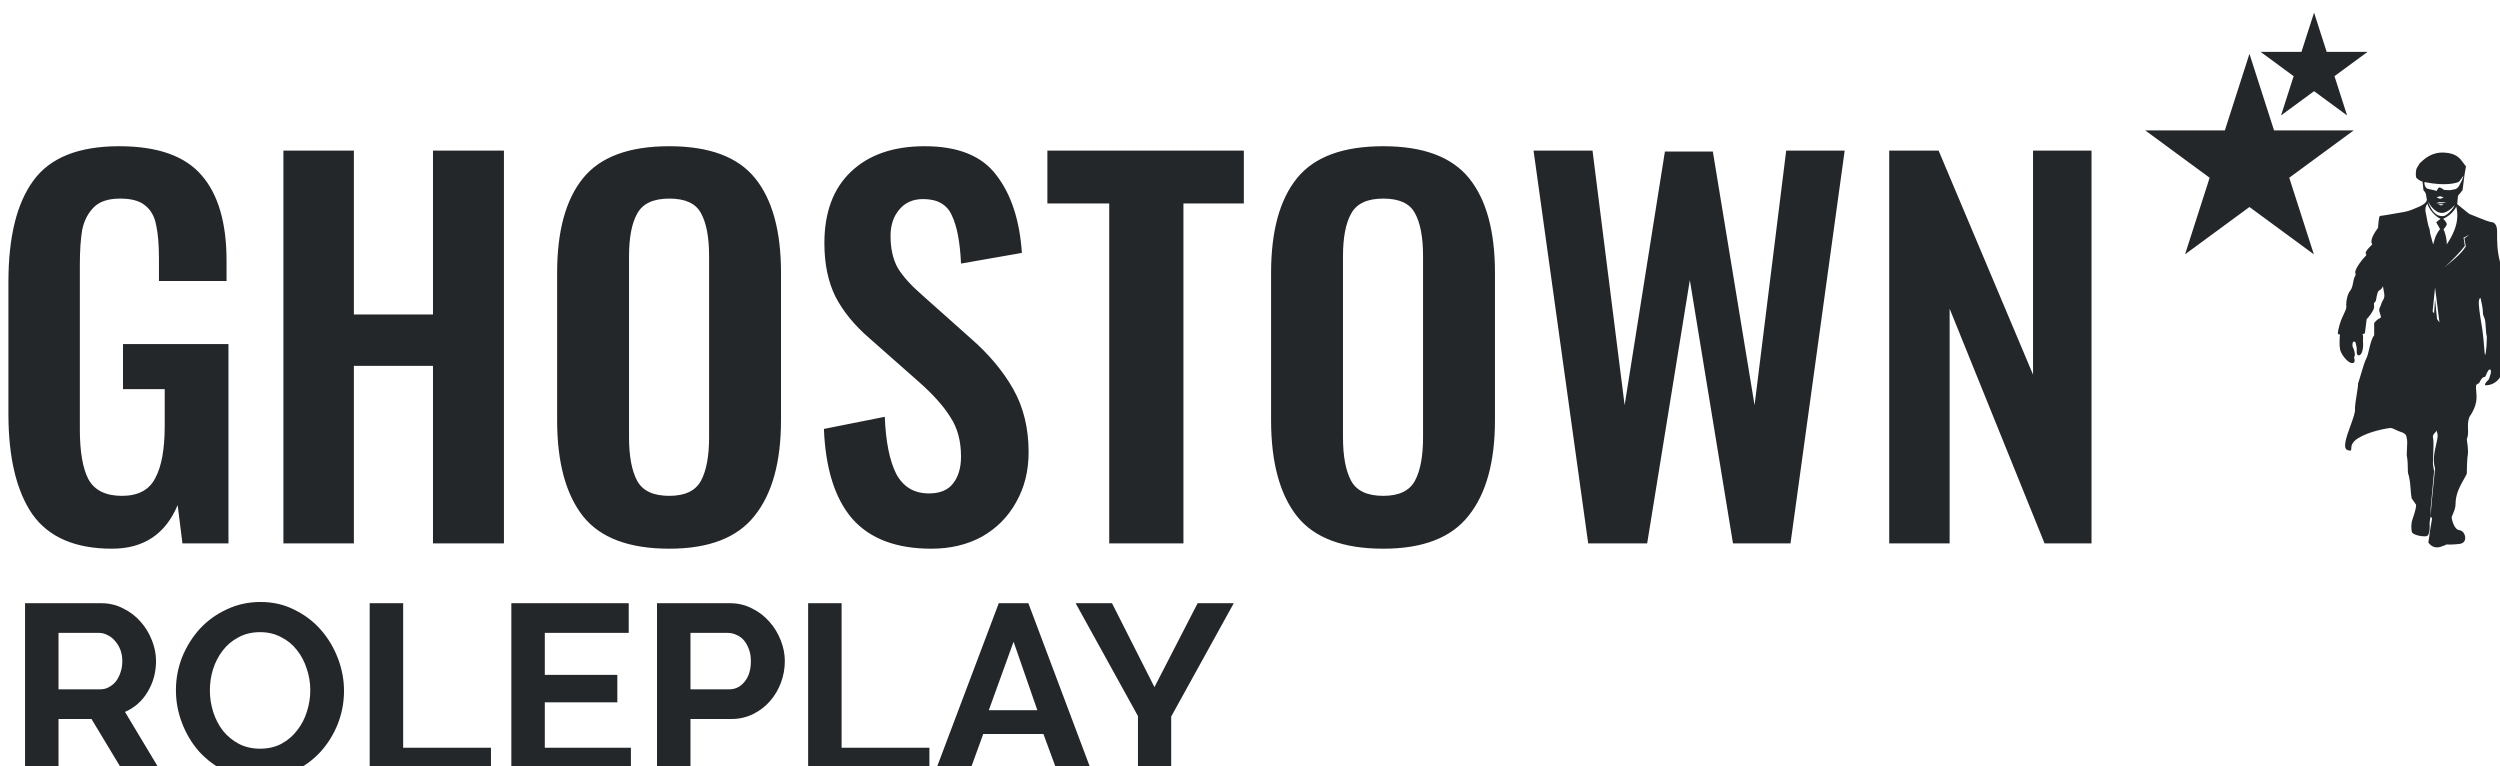 <svg width="594" height="182" viewBox="0 0 594 182" fill="none" xmlns="http://www.w3.org/2000/svg">
<g filter="url(#filter0_i)">
<path fill-rule="evenodd" clip-rule="evenodd" d="M550.82 9.331L547.822 0L544.825 9.331H535.125L542.972 15.098L539.975 24.429L547.822 18.662L555.669 24.429L552.672 15.098L560.519 9.331H550.82ZM538.314 27.986L532.469 9.791L526.624 27.986H507.709L523.011 39.231L517.167 57.427L532.469 46.182L547.771 57.427L541.926 39.231L557.229 27.986H538.314ZM5.695 119.191C9.568 124.645 15.871 127.371 24.604 127.371C32.122 127.371 37.324 123.915 40.21 117.002L41.349 126.104H52.284V78.75H27.224V89.465H37.134V98.222C37.134 103.752 36.375 107.9 34.856 110.665C33.413 113.43 30.793 114.813 26.996 114.813C23.123 114.813 20.466 113.507 19.023 110.895C17.656 108.284 16.972 104.328 16.972 99.028V59.97C16.972 56.513 17.162 53.709 17.542 51.559C17.998 49.408 18.909 47.642 20.276 46.259C21.643 44.876 23.731 44.185 26.541 44.185C29.199 44.185 31.173 44.723 32.464 45.798C33.831 46.873 34.704 48.41 35.084 50.407C35.539 52.404 35.767 55.092 35.767 58.472V63.772H51.828V58.933C51.828 49.946 49.854 43.186 45.905 38.655C41.956 34.046 35.426 31.742 26.313 31.742C16.669 31.742 9.872 34.468 5.923 39.922C1.974 45.299 0 53.325 0 64.002V95.341C0 105.711 1.898 113.661 5.695 119.191ZM82.082 32.779H65.337V126.104H82.082V83.935H100.877V126.104H117.735V32.779H100.877V71.722H82.082V32.779ZM157.027 127.371C147.458 127.371 140.624 124.798 136.523 119.652C132.422 114.429 130.372 106.824 130.372 96.839V61.813C130.372 51.904 132.422 44.415 136.523 39.346C140.624 34.276 147.458 31.742 157.027 31.742C166.519 31.742 173.316 34.276 177.416 39.346C181.517 44.415 183.567 51.904 183.567 61.813V96.839C183.567 106.748 181.479 114.314 177.302 119.537C173.202 124.76 166.443 127.371 157.027 127.371ZM157.027 114.813C160.748 114.813 163.254 113.622 164.545 111.241C165.836 108.86 166.481 105.403 166.481 100.872V57.896C166.481 53.364 165.836 49.946 164.545 47.642C163.33 45.337 160.824 44.185 157.027 44.185C153.23 44.185 150.686 45.376 149.395 47.757C148.104 50.061 147.458 53.441 147.458 57.896V100.872C147.458 105.403 148.104 108.86 149.395 111.241C150.686 113.622 153.23 114.813 157.027 114.813ZM200.48 120.228C204.657 124.99 210.922 127.371 219.275 127.371C223.832 127.371 227.856 126.411 231.349 124.491C234.843 122.494 237.539 119.767 239.437 116.311C241.411 112.854 242.399 108.898 242.399 104.443C242.399 98.759 241.184 93.766 238.754 89.465C236.324 85.164 232.944 81.131 228.616 77.367L217.111 67.113C214.453 64.809 212.517 62.658 211.302 60.661C210.162 58.587 209.593 56.052 209.593 53.057C209.593 50.522 210.276 48.448 211.643 46.835C213.01 45.145 214.909 44.3 217.339 44.3C220.756 44.3 223.034 45.606 224.173 48.218C225.388 50.752 226.11 54.554 226.338 59.624L240.804 57.089C240.272 49.331 238.26 43.186 234.767 38.655C231.349 34.046 225.654 31.742 217.68 31.742C210.238 31.742 204.391 33.777 200.139 37.848C195.962 41.842 193.874 47.488 193.874 54.785C193.874 59.701 194.747 63.925 196.493 67.459C198.316 70.992 201.012 74.295 204.581 77.367L216.2 87.622C219.693 90.694 222.237 93.536 223.832 96.148C225.502 98.682 226.338 101.793 226.338 105.48C226.338 108.169 225.692 110.319 224.401 111.932C223.186 113.469 221.288 114.237 218.706 114.237C215.212 114.237 212.63 112.7 210.96 109.628C209.365 106.479 208.454 101.947 208.226 96.032L193.76 98.913C194.139 108.361 196.38 115.466 200.48 120.228ZM247.632 45.337H246.857V32.779H292.762L293.537 32.779V45.337H279.185V126.104H262.327L261.551 126.104V45.337L247.632 45.337ZM306.159 119.652C310.26 124.798 317.094 127.372 326.663 127.372C336.079 127.372 342.838 124.76 346.938 119.537C351.115 114.314 353.203 106.748 353.203 96.839V61.813C353.203 51.905 351.153 44.416 347.052 39.346C342.952 34.276 336.155 31.742 326.663 31.742C317.094 31.742 310.26 34.276 306.159 39.346C302.058 44.416 300.008 51.905 300.008 61.813V96.839C300.008 106.825 302.058 114.429 306.159 119.652ZM334.181 111.241C332.89 113.622 330.384 114.813 326.663 114.813C322.866 114.813 320.322 113.622 319.031 111.241C317.74 108.86 317.094 105.404 317.094 100.872V57.896C317.094 53.441 317.74 50.061 319.031 47.757C320.322 45.376 322.866 44.185 326.663 44.185C330.46 44.185 332.966 45.337 334.181 47.642C335.472 49.946 336.117 53.364 336.117 57.896V100.872C336.117 105.404 335.472 108.86 334.181 111.241ZM362.37 32.779H376.381L384.013 93.267L393.581 33.009H404.972L414.882 93.267L422.4 32.779H436.297L423.425 126.104H409.756L399.505 63.542L389.367 126.104H375.356L362.37 32.779ZM458.611 32.779H446.878V126.104H461.231V70.339L483.785 126.104H494.948V32.779H481.051V86.009L458.611 32.779ZM572.894 35.826C572.946 35.778 572.999 35.728 573.054 35.677C574.112 34.683 575.816 33.083 578.812 33.259C581.652 33.426 582.521 34.639 583.306 35.735C583.505 36.012 583.699 36.283 583.918 36.526L583.57 38.511L583.106 42.182L582.024 43.505L581.829 45.512L584.693 47.823C585.305 48.058 585.932 48.314 586.539 48.562C588.041 49.176 589.419 49.74 590.147 49.806C590.772 49.864 591.335 50.647 591.307 52.024C591.307 54.731 591.307 56.458 592.003 59.258L593.164 66.493C593.244 67.19 593.32 67.813 593.39 68.389L593.392 68.408C593.856 72.236 594.077 74.058 593.976 82.364L593.048 82.947C593.048 85.748 591.502 88.548 588.522 88.548C588.515 88.536 588.507 88.524 588.499 88.512L588.499 88.511C588.387 88.338 588.294 88.194 589.335 87.148L589.359 87.084C589.575 86.522 590.129 85.082 589.683 84.813C589.315 84.591 588.898 85.578 588.664 86.132C588.603 86.276 588.554 86.391 588.522 86.448C588.464 86.541 588.386 86.555 588.284 86.574C588.044 86.618 587.673 86.687 587.13 87.848C587.134 87.959 586.933 88.078 586.731 88.198C586.532 88.315 586.331 88.434 586.318 88.548C586.266 88.99 586.31 89.452 586.358 89.96C586.498 91.425 586.674 93.274 584.693 96.133C584.339 97.199 584.371 98.079 584.401 98.913C584.431 99.736 584.459 100.515 584.113 101.385C584.113 101.385 584.554 104.068 584.345 105.119C584.136 106.169 584.113 109.553 584.113 109.553C583.917 109.975 583.66 110.431 583.384 110.922C582.513 112.469 581.444 114.369 581.444 116.671C581.444 117.665 581.1 118.452 580.831 119.068C580.658 119.464 580.516 119.79 580.516 120.055C580.516 120.055 580.98 122.855 582.372 122.972C583.765 123.089 584.577 125.992 582.372 126.24C580.168 126.488 579.355 126.357 579.355 126.357C579.355 126.357 578.158 126.855 577.847 126.94C576.57 127.29 575.679 126.847 574.983 125.913C575.371 123.029 575.502 122.284 575.784 120.684L575.874 120.172L575.526 119.705C575.607 117.811 576.036 113.605 576.32 110.812C576.445 109.59 576.542 108.639 576.57 108.269C575.964 106.442 576.429 104.382 576.814 102.675C577.019 101.765 577.201 100.956 577.188 100.334L576.956 99.284C576.916 99.46 576.767 99.603 576.602 99.763C576.292 100.063 575.924 100.42 576.106 101.151C576.265 101.789 576.193 103.542 576.13 105.07V105.072C576.082 106.226 576.04 107.251 576.106 107.569L576.338 108.97L575.526 117.722V119.705C575.178 121.106 575.294 121.806 575.294 121.806C575.294 121.806 575.41 124.14 574.598 124.373C573.785 124.606 571.154 124.14 571.038 123.323C570.922 122.506 570.806 121.572 571.233 120.312C571.659 119.052 572.161 117.488 572.045 116.905L571 115.388C570.854 114.554 570.81 113.905 570.766 113.243C570.704 112.33 570.64 111.391 570.304 109.903C570.102 109.537 570.097 108.976 570.091 108.209C570.085 107.408 570.077 106.382 569.84 105.119C569.895 104.136 569.956 102.62 569.956 102.084C569.956 101.392 569.724 100.567 569.724 100.567C569.724 100.567 569.608 99.983 568.448 99.633C567.978 99.492 567.57 99.294 567.202 99.116C566.661 98.854 566.209 98.634 565.779 98.701L565.732 98.708C565.062 98.809 560.975 99.43 558.236 101.151C556.714 102.107 556.682 103.029 556.664 103.573C556.648 104.024 556.641 104.216 555.799 103.951C554.505 103.544 555.557 100.655 556.502 98.059C557.112 96.387 557.676 94.835 557.54 94.15C557.54 93.282 557.762 91.912 557.963 90.674L557.963 90.673C558.146 89.547 558.31 88.531 558.274 88.105C558.478 87.548 558.715 86.739 558.968 85.882C559.385 84.462 559.841 82.91 560.246 82.154C560.515 81.651 560.701 80.852 560.9 79.993C561.182 78.778 561.491 77.444 562.103 76.669V73.752C562.335 73.441 562.938 72.772 563.495 72.585C563.811 72.479 563.721 72.207 563.54 71.654C563.476 71.461 563.402 71.233 563.329 70.966C563.205 70.509 563.427 70.074 563.588 69.762C563.657 69.627 563.714 69.516 563.727 69.434C563.759 69.246 563.84 69.049 563.934 68.824C563.992 68.682 564.069 68.553 564.147 68.421C564.405 67.985 564.684 67.514 564.424 66.4L564.192 65C564.114 65.233 563.82 65.77 563.263 66.05C562.964 66.201 562.836 66.787 562.723 67.306C562.707 67.382 562.691 67.457 562.674 67.528C562.637 67.689 562.618 67.836 562.599 67.971C562.553 68.32 562.516 68.595 562.219 68.851C561.992 69.046 562.018 69.185 562.057 69.405C562.089 69.577 562.129 69.798 562.065 70.134C561.919 70.914 560.734 72.501 560.325 72.795L559.898 76.202L559.318 76.436C559.521 76.698 559.485 77.225 559.454 77.668L559.454 77.669C559.444 77.816 559.434 77.953 559.434 78.069C559.434 78.209 559.454 78.407 559.476 78.631C559.547 79.346 559.318 81.429 558.468 81.429C557.926 81.429 557.943 80.831 557.961 80.234C557.97 79.896 557.98 79.558 557.888 79.329C557.837 79.202 557.804 78.985 557.774 78.793C557.748 78.619 557.724 78.465 557.693 78.419C557.461 78.069 556.844 77.812 556.96 79.329C557.269 79.796 557.647 81.103 557.461 81.57C557.403 81.718 557.372 81.815 557.353 81.876C557.333 81.938 557.325 81.963 557.311 81.967C557.301 81.97 557.287 81.96 557.261 81.945C557.422 82.076 557.461 82.358 557.461 82.62C557.461 82.97 557.345 83.437 556.533 83.204C555.721 82.97 554.212 81.22 553.98 79.936C553.795 78.909 553.903 77.019 553.98 76.436C553.889 76.436 553.838 76.454 553.8 76.468C553.725 76.495 553.7 76.504 553.516 76.319C553.349 76.15 553.772 74.337 554.244 73.096C554.433 72.597 554.663 72.11 554.873 71.664L554.874 71.663C555.228 70.914 555.526 70.28 555.489 69.901C555.373 68.734 555.721 66.867 556.417 66.05C556.831 65.564 556.987 64.76 557.139 63.97C557.187 63.727 557.233 63.484 557.288 63.253C557.325 63.091 557.439 62.862 557.537 62.664C557.608 62.52 557.672 62.392 557.693 62.316C557.711 62.254 557.685 62.134 557.656 62C557.62 61.831 557.578 61.638 557.611 61.505C557.9 60.361 559.342 58.558 560.014 57.882C560.301 57.593 560.241 57.494 560.165 57.368C560.027 57.138 559.835 56.819 561.639 55.081C561.329 54.497 561.175 53.634 563.031 51.113C563.07 50.296 563.217 48.313 563.495 48.313C563.733 48.313 565.359 48.03 567.032 47.739C567.81 47.604 568.597 47.467 569.26 47.356C570.45 47.156 571.954 46.479 572.716 46.136L572.857 46.072C574.188 45.475 574.559 44.92 574.635 44.462C574.563 44.238 574.536 44.007 574.508 43.773C574.447 43.253 574.383 42.721 573.823 42.221L573.591 40.144C573.281 40.105 572.569 39.701 572.198 39.327C571.889 39.016 571.992 38.056 572.095 37.33C572.129 37.093 572.394 36.664 572.617 36.303L572.617 36.302C572.735 36.111 572.841 35.94 572.894 35.826ZM578.472 48.989C578.936 49.34 579.355 49.992 579.355 50.272C579.355 50.552 578.89 51.167 578.58 51.439C578.89 52.178 579.355 53.47 579.355 55.057C580.438 53.384 582.618 49.993 581.597 46.072C581.288 46.967 579.935 48.406 578.472 48.989ZM587.362 67.776C587.374 67.828 587.389 67.894 587.408 67.971C587.568 68.649 587.942 70.231 587.942 71.278C587.942 71.724 588.04 71.944 588.158 72.211C588.288 72.503 588.442 72.851 588.522 73.612C588.583 74.192 588.614 74.7 588.64 75.144L588.641 75.146C588.686 75.896 588.72 76.461 588.87 76.878C588.87 78.535 588.754 80.169 588.522 81.313C588.376 81.397 588.316 80.612 588.221 79.374C588.139 78.319 588.033 76.934 587.826 75.479C587.774 75.115 587.723 74.808 587.661 74.44L587.66 74.434C587.583 73.978 587.49 73.428 587.362 72.561L587.329 72.342C586.993 70.069 586.687 68.002 587.362 67.776ZM574.366 47.589C574.087 46.376 574.519 45.668 574.751 45.395C575.03 46.516 576.454 48.406 577.884 48.989L576.84 49.806L577.768 51.439C576.794 52.588 576.521 53.622 576.328 54.357C576.254 54.637 576.192 54.874 576.106 55.057C576.025 54.702 575.944 54.424 575.844 54.086L575.844 54.084C575.731 53.699 575.595 53.235 575.41 52.49L575.294 51.557L574.983 50.623C574.769 49.763 574.651 49.1 574.551 48.542L574.55 48.54C574.488 48.19 574.433 47.881 574.366 47.589ZM574.055 40.261C579.161 41.311 581.907 40.455 582.294 40.144L583.338 38.744C583.338 38.744 583.184 39.561 582.488 40.728C581.997 41.932 581.239 42.01 580.852 42.05C580.766 42.059 580.698 42.066 580.656 42.083C580.635 42.092 580.615 42.1 580.596 42.108C580.581 42.114 580.567 42.121 580.553 42.128C580.321 42.245 578.696 42.128 578.696 42.128C578.632 42.077 578.555 42.016 578.472 41.949C578.109 41.658 577.63 41.507 577.536 41.544C577.258 41.656 576.956 42.361 576.956 42.361C576.956 42.361 575.679 42.011 574.983 41.895C574.287 41.778 573.978 40.922 574.055 40.261ZM577.304 43.762C577.118 43.762 576.994 43.8 576.956 43.878C576.982 43.892 577.017 43.91 577.059 43.932L577.064 43.935C577.268 44.044 577.615 44.228 577.768 44.228C578 44.228 578.696 43.878 578.58 43.878C578.544 43.878 578.45 43.844 578.334 43.801L578.333 43.8C578.148 43.733 577.91 43.645 577.768 43.645C577.645 43.645 577.575 43.678 577.508 43.708C577.448 43.736 577.392 43.762 577.304 43.762ZM576.84 45.279C577.11 45.162 577.722 44.952 578 45.045C578.201 45.113 578.209 45.102 578.224 45.081C578.235 45.066 578.25 45.045 578.348 45.045C578.534 45.045 579.044 45.123 579.277 45.162C578.851 45.24 577.768 45.372 576.84 45.279ZM578.696 45.489C578.325 45.582 577.536 45.528 577.304 45.489L577.992 45.839L578.696 45.489ZM574.867 44.812C575.331 45.668 576.521 47.589 578.224 47.589C579.189 47.589 580.376 46.749 581.212 45.722C580.98 46.656 579.319 48.223 578.696 48.313C576.761 48.591 575.679 47.029 574.867 44.812ZM577.15 69.908L577.148 69.895L577.148 69.893C576.935 68.249 576.703 66.454 576.57 65.327L575.99 70.966L576.338 71.511L576.57 68.127L577.034 72.795L577.615 73.612C577.568 73.138 577.369 71.604 577.15 69.908ZM584.693 52.724C584.631 52.761 584.565 52.801 584.497 52.843C584.052 53.114 583.506 53.447 583.338 53.447L583.649 55.408C582.798 56.614 580.632 58.862 578.775 60.542C579.025 60.323 579.34 60.067 579.694 59.779L579.695 59.778C581.036 58.687 582.926 57.149 583.881 55.524L583.533 53.657C583.881 53.447 584.507 52.91 584.693 52.724ZM3.951 140.321V181.709H11.904V167.835H19.741L28.098 181.709H37.031L27.695 166.145C29.961 165.173 31.748 163.599 33.054 161.423C34.399 159.208 35.071 156.759 35.071 154.078C35.071 152.407 34.745 150.755 34.091 149.123C33.438 147.452 32.535 145.975 31.383 144.693C30.23 143.372 28.847 142.322 27.233 141.545C25.658 140.729 23.929 140.321 22.047 140.321H3.951ZM21.874 160.782H11.904V147.374H21.528C22.22 147.374 22.892 147.549 23.545 147.899C24.237 148.21 24.832 148.676 25.332 149.298C25.869 149.881 26.292 150.581 26.599 151.397C26.907 152.213 27.061 153.106 27.061 154.078C27.061 155.011 26.926 155.885 26.657 156.701C26.388 157.517 26.023 158.236 25.562 158.858C25.101 159.441 24.544 159.907 23.891 160.257C23.276 160.607 22.604 160.782 21.874 160.782ZM51.556 180.251C54.015 181.417 56.742 182 59.739 182C62.621 182 65.291 181.437 67.75 180.31C70.209 179.144 72.322 177.609 74.089 175.704C75.857 173.761 77.24 171.546 78.239 169.059C79.237 166.533 79.737 163.891 79.737 161.131C79.737 158.528 79.257 155.963 78.296 153.437C77.336 150.911 75.991 148.657 74.262 146.675C72.533 144.693 70.439 143.1 67.98 141.895C65.56 140.651 62.87 140.03 59.912 140.03C57.031 140.03 54.36 140.613 51.901 141.778C49.443 142.905 47.31 144.44 45.505 146.383C43.737 148.327 42.335 150.561 41.297 153.087C40.299 155.613 39.799 158.256 39.799 161.015C39.799 163.657 40.279 166.242 41.24 168.768C42.2 171.294 43.545 173.548 45.274 175.53C47.041 177.473 49.135 179.047 51.556 180.251ZM48.674 166.203C48.136 164.532 47.867 162.802 47.867 161.015C47.867 159.305 48.117 157.634 48.617 156.002C49.154 154.331 49.923 152.854 50.922 151.571C51.921 150.25 53.169 149.201 54.668 148.424C56.166 147.608 57.876 147.2 59.797 147.2C61.641 147.2 63.293 147.588 64.753 148.365C66.251 149.104 67.5 150.114 68.499 151.397C69.536 152.679 70.324 154.156 70.862 155.827C71.438 157.498 71.726 159.227 71.726 161.015C71.726 162.725 71.457 164.415 70.92 166.086C70.42 167.718 69.652 169.195 68.614 170.516C67.615 171.838 66.367 172.906 64.868 173.722C63.408 174.5 61.718 174.888 59.797 174.888C57.914 174.888 56.224 174.5 54.725 173.722C53.265 172.945 52.017 171.915 50.979 170.633C49.98 169.351 49.212 167.874 48.674 166.203ZM93.791 140.321H85.838V181.709H114.653V174.655H93.791V140.321ZM147.905 181.709V174.655H127.446V163.871H144.678V157.342H127.446V147.374H147.386V140.321H119.493V181.709H147.905ZM171.452 140.321H154.105V181.709H162.058V167.835H171.74C173.623 167.835 175.351 167.446 176.927 166.669C178.502 165.892 179.847 164.862 180.961 163.58C182.075 162.297 182.939 160.84 183.554 159.208C184.169 157.537 184.476 155.827 184.476 154.078C184.476 152.407 184.15 150.755 183.497 149.123C182.843 147.452 181.941 145.975 180.788 144.693C179.635 143.372 178.252 142.322 176.639 141.545C175.063 140.729 173.334 140.321 171.452 140.321ZM171.279 160.782H162.058V147.374H170.933C171.625 147.374 172.297 147.53 172.95 147.841C173.642 148.113 174.237 148.54 174.737 149.123C175.236 149.706 175.64 150.425 175.947 151.28C176.254 152.096 176.408 153.029 176.408 154.078C176.408 156.138 175.909 157.77 174.91 158.975C173.949 160.179 172.739 160.782 171.279 160.782ZM197.965 140.321H190.012V181.709H218.827V174.655H197.965V140.321ZM242.339 140.321H235.308L219.69 181.709H227.874L231.62 171.391H245.912L249.716 181.709H257.899L242.339 140.321ZM238.824 149.473L244.471 165.736H232.945L238.824 149.473ZM272.299 160.257L262.214 140.321H253.569L268.38 167.135V181.709H276.276V167.252L291.144 140.321H282.557L272.299 160.257Z" fill="#23272A"/>
</g>
<defs>
<filter id="filter0_i" x="0" y="0" width="596" height="185" filterUnits="userSpaceOnUse" color-interpolation-filters="sRGB">
<feFlood flood-opacity="0" result="BackgroundImageFix"/>
<feBlend mode="normal" in="SourceGraphic" in2="BackgroundImageFix" result="shape"/>
<feColorMatrix in="SourceAlpha" type="matrix" values="0 0 0 0 0 0 0 0 0 0 0 0 0 0 0 0 0 0 127 0" result="hardAlpha"/>
<feOffset dx="2" dy="3"/>
<feGaussianBlur stdDeviation="4"/>
<feComposite in2="hardAlpha" operator="arithmetic" k2="-1" k3="1"/>
<feColorMatrix type="matrix" values="0 0 0 0 0 0 0 0 0 0 0 0 0 0 0 0 0 0 0.15 0"/>
<feBlend mode="normal" in2="shape" result="effect1_innerShadow"/>
</filter>
</defs>
</svg>

